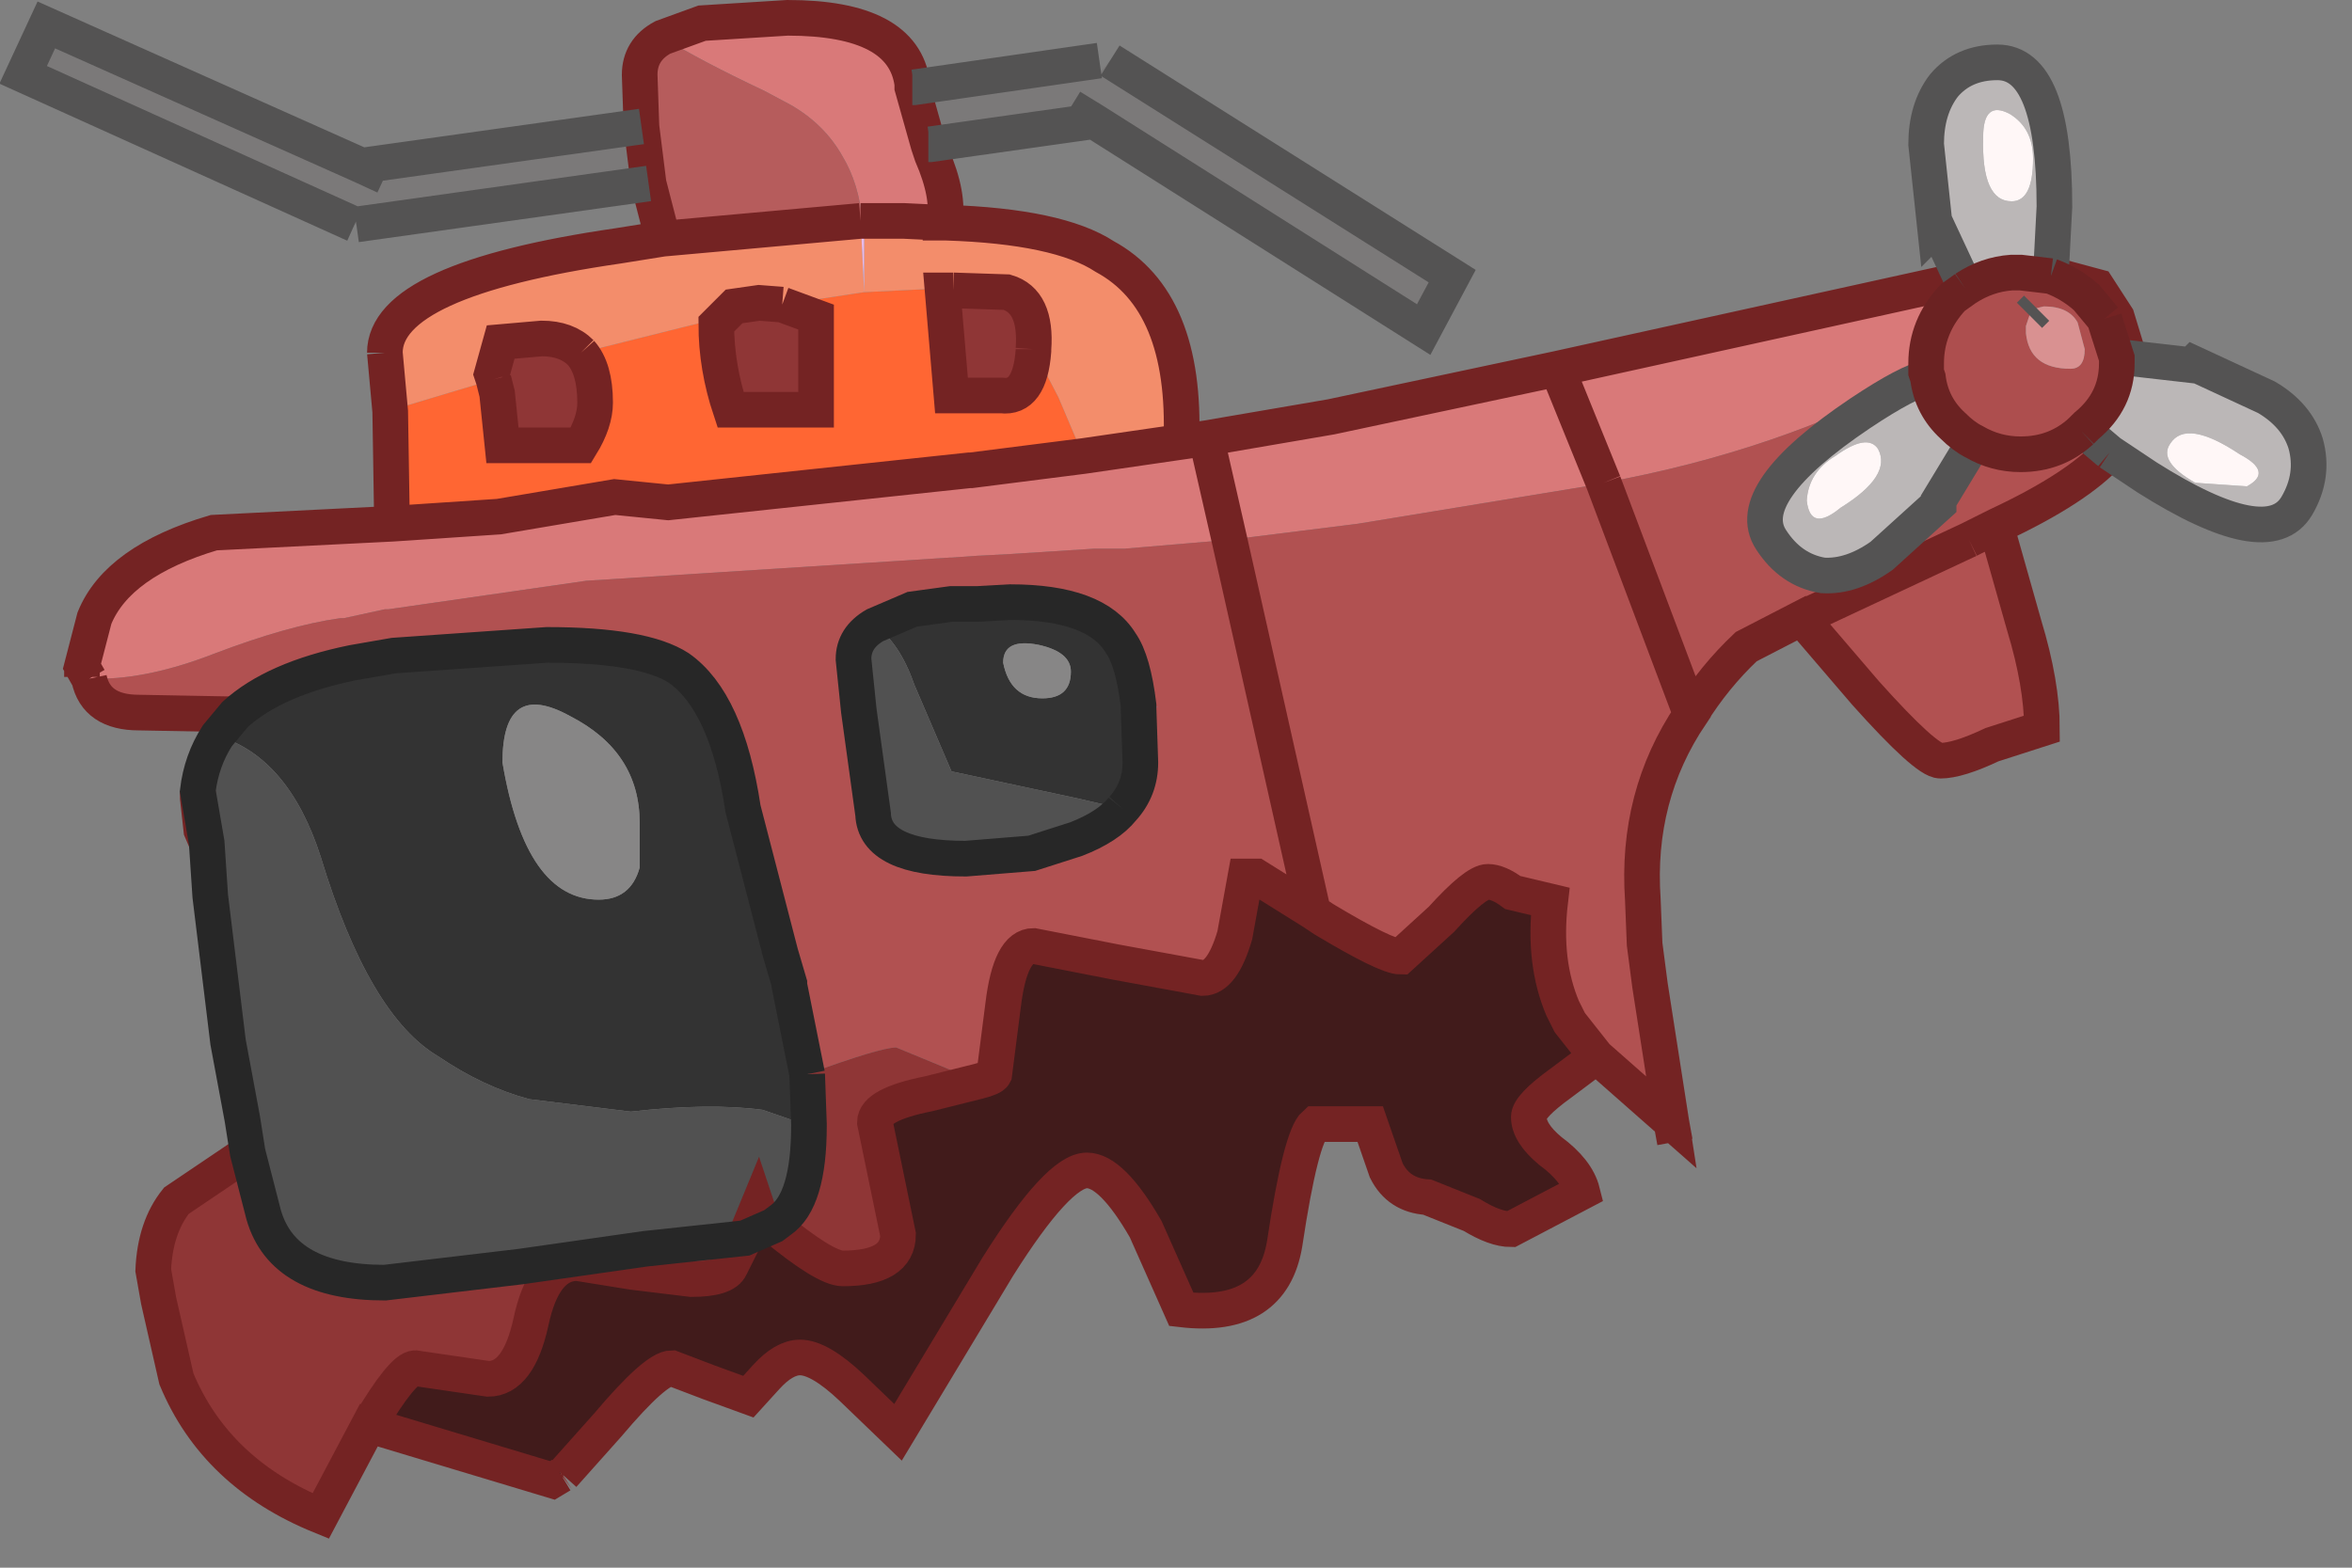 <?xml version="1.0" encoding="utf-8"?>
<svg version="1.1" id="Layer_1"
xmlns="http://www.w3.org/2000/svg"
xmlns:xlink="http://www.w3.org/1999/xlink"
xmlns:author="http://www.sothink.com"
width="66px" height="44px"
xml:space="preserve">
<rect width="100%" height="100%" fill="#808080" stroke="none"/>
<g id="141" transform="matrix(1, 0, 0, 1, 32.7, 21.55)">
<path style="fill:#D97979;fill-opacity:1" d="M22.35,-13.7L22.45 -13.45L22.1 -13.2Q21.35 -12.4 21.35 -11.35L21.35 -11.1L21.2 -11.05Q17.25 -8.9 12.3 -8L11.8 -7.9L5.4 -6.85L1.8 -6.4L-1.15 -6.15L-2 -6.15L-4.35 -6L-5.3 -5.95L-6 -5.9L-6.05 -5.9L-16.25 -5.25L-21.8 -4.45L-21.9 -4.45L-23.05 -4.2L-23.15 -4.2Q-24.6 -4 -26.7 -3.2Q-28.5 -2.5 -29.95 -2.5L-30.2 -2.5L-30.4 -2.85L-30.05 -4.2Q-29.4 -5.8 -26.7 -6.6L-21.7 -6.85L-18.7 -7.05L-15.45 -7.6L-13.95 -7.45L-5.5 -8.35L-5.45 -8.35L-2.3 -8.75L0.45 -9.15L1.15 -9.25L4.65 -9.85L11 -11.2L22.35 -13.7M-6.65,-17.5L-6.55 -17.2Q-6.05 -16.05 -6.2 -15.3L-6.3 -15.3L-7.35 -15.35L-8.45 -15.35L-8.5 -15.35Q-8.6 -16.4 -9.05 -17.15Q-9.55 -18.05 -10.5 -18.6L-11.25 -19Q-13.05 -19.85 -14.1 -20.5L-13 -20.9L-10.6 -21.05Q-7.35 -21.05 -7.1 -19.2L-7.1 -19.1L-6.65 -17.5M26.35,-12.6L25.85 -13.2Q25.4 -13.6 24.85 -13.8L24.85 -13.85L26.15 -13.5L26.7 -12.65L26.35 -12.6" />
<path style="fill:#B15151;fill-opacity:1" d="M-7.55,7.85Q-8 7.85 -10.05 8.6L-10.55 6.1L-10.55 6.05L-10.8 5.2L-11.85 1.15Q-12.3 -1.85 -13.65 -2.8Q-14.65 -3.45 -17.35 -3.45L-21.65 -3.15L-22.8 -2.95Q-25 -2.5 -26.1 -1.5L-28.8 -1.55Q-30 -1.55 -30.2 -2.5L-29.95 -2.5Q-28.5 -2.5 -26.7 -3.2Q-24.6 -4 -23.15 -4.2L-23.05 -4.2L-21.9 -4.45L-21.8 -4.45L-16.25 -5.25L-6.05 -5.9L-6 -5.9L-5.3 -5.95L-4.35 -6L-2 -6.15L-1.15 -6.15L1.8 -6.4L5.4 -6.85L11.8 -7.9L12.3 -8Q17.25 -8.9 21.2 -11.05L21.35 -11.1L21.4 -10.95Q20.85 -10.85 19.5 -9.95Q16.15 -7.7 17 -6.4Q17.55 -5.55 18.45 -5.4Q19.25 -5.35 20.1 -5.95L21.7 -7.4L21.7 -7.5L22.7 -9.15Q23.3 -8.8 24 -8.8Q25 -8.8 25.7 -9.45L25.85 -9.4L26.5 -8.85Q25.6 -7.85 23.35 -6.8L22.55 -6.4L23.35 -6.65L24.1 -4Q24.6 -2.35 24.6 -1.1L23.2 -0.65Q22.25 -0.2 21.75 -0.2Q21.35 -0.2 19.65 -2.1L17.85 -4.2L16.3 -3.4Q15.4 -2.55 14.75 -1.5Q13.2 0.8 13.4 3.7L13.45 4.95L13.6 6.1L14.2 9.95L12.1 8.1L11.35 7.15L11.15 6.75Q10.6 5.45 10.8 3.75L9.75 3.5Q9.35 3.2 9.05 3.2Q8.7 3.2 7.75 4.25L6.6 5.3Q6.2 5.3 4.45 4.25L4.15 4.05L2.55 3.05L2.25 3.05L1.95 4.7Q1.6 5.9 1.05 5.9L-1.4 5.45L-3.7 5Q-4.35 5 -4.55 6.65L-4.8 8.6Q-4.85 8.7 -5.25 8.8L-7.55 7.85M26.75,-11.5L26.7 -11.5L26.35 -12.6L26.7 -12.65L27.05 -11.5L26.75 -11.5M-1.2,1.15Q-0.7 0.6 -0.7 -0.15L-0.75 -1.65L-0.2 -1.7L-0.75 -1.75Q-0.9 -3 -1.25 -3.5Q-1.95 -4.65 -4.35 -4.65L-5.25 -4.6L-5.3 -4.6L-6 -4.6L-7.1 -4.45L-8.15 -4Q-8.75 -3.65 -8.75 -3.05L-8.6 -1.6L-8.4 -0.15L-8.2 1.3Q-8.15 2.55 -5.6 2.55L-3.75 2.4L-2.5 2Q-1.6 1.65 -1.2 1.15" />
<path style="fill:#BBB7B7;fill-opacity:1" d="M22.45,-13.45L22.35 -13.7L21.65 -15.2L21.6 -15.15L21.35 -17.5Q21.35 -18.5 21.85 -19.15Q22.4 -19.8 23.35 -19.8Q24.95 -19.8 24.95 -15.75L24.85 -13.85L24.85 -13.8L24 -13.9L23.85 -13.9L23.75 -13.9Q23.05 -13.85 22.45 -13.45M22.1,-9.6Q22.4 -9.3 22.7 -9.15L21.7 -7.5L21.7 -7.4L20.1 -5.95Q19.25 -5.35 18.45 -5.4Q17.55 -5.55 17 -6.4Q16.15 -7.7 19.5 -9.95Q20.85 -10.85 21.4 -10.95Q21.5 -10.15 22.1 -9.6M18,-7.5Q18.1 -6.6 18.95 -7.3Q20.4 -8.2 20 -8.95Q19.7 -9.4 18.8 -8.75Q18.05 -8.3 18 -7.5M25.85,-9.4L25.75 -9.5L25.85 -9.6Q26.7 -10.3 26.7 -11.35L26.7 -11.5L26.75 -11.5L27.05 -11.5L28.8 -11.3L28.85 -11.35L30.9 -10.4Q31.75 -9.9 32 -9.1Q32.25 -8.2 31.75 -7.35Q30.95 -6 27.55 -8.15L26.5 -8.85L25.85 -9.4M22.95,-17.7Q22.9 -15.9 23.75 -15.9Q24.35 -15.9 24.35 -17.1Q24.35 -17.95 23.7 -18.35Q22.95 -18.75 22.95 -17.7M30.35,-7.9Q31.1 -8.3 30.15 -8.8Q28.65 -9.8 28.2 -9.1Q27.85 -8.6 28.9 -8L30.35 -7.9" />
<path style="fill:#FFF7F7;fill-opacity:1" d="M18.8,-8.75Q19.7 -9.4 20 -8.95Q20.4 -8.2 18.95 -7.3Q18.1 -6.6 18 -7.5Q18.05 -8.3 18.8 -8.75M23.7,-18.35Q24.35 -17.95 24.35 -17.1Q24.35 -15.9 23.75 -15.9Q22.9 -15.9 22.95 -17.7Q22.95 -18.75 23.7 -18.35M28.9,-8Q27.85 -8.6 28.2 -9.1Q28.65 -9.8 30.15 -8.8Q31.1 -8.3 30.35 -7.9L28.9 -8" />
<path style="fill:#7B7979;fill-opacity:1" d="M-7.1,-19.1L-7.05 -19.1L-1.85 -19.85L-1.85 -19.5L-1.55 -19.85L8.05 -13.8L7.25 -12.3L-2 -18.15L-6.6 -17.5L-6.65 -17.5L-7.1 -19.1M-14.5,-16.4L-22.7 -15.25L-22.75 -15.25L-32.05 -19.45L-31.4 -20.85L-22.55 -16.9L-14.7 -18L-14.5 -16.4" />
<path style="fill:#AD4E4E;fill-opacity:1" d="M25.7,-9.45Q25 -8.8 24 -8.8Q23.3 -8.8 22.7 -9.15Q22.4 -9.3 22.1 -9.6Q21.5 -10.15 21.4 -10.95L21.35 -11.1L21.35 -11.35Q21.35 -12.4 22.1 -13.2L22.45 -13.45Q23.05 -13.85 23.75 -13.9L23.85 -13.9L24 -13.9L24.85 -13.8Q25.4 -13.6 25.85 -13.2L26.35 -12.6L26.7 -11.5L26.7 -11.35Q26.7 -10.3 25.85 -9.6L25.75 -9.5L25.7 -9.45M24.15,-12.4L24.15 -12.2Q24.25 -11.2 25.4 -11.2Q25.8 -11.2 25.8 -11.75L25.6 -12.5Q25.35 -12.95 24.65 -12.95L24.45 -12.9L24.25 -12.7L24.15 -12.4" />
<path style="fill:#D99191;fill-opacity:1" d="M24.25,-12.7L24.45 -12.9L24.65 -12.95Q25.35 -12.95 25.6 -12.5L25.8 -11.75Q25.8 -11.2 25.4 -11.2Q24.25 -11.2 24.15 -12.2L24.15 -12.4L24.25 -12.7M25.75,-9.5L25.85 -9.4L25.7 -9.45L25.75 -9.5" />
<path style="fill:#411B1B;fill-opacity:1" d="M-16.95,19.85L-17.2 20L-22.35 18.45Q-21.4 16.85 -21.05 16.85L-19 17.15Q-18.15 17.15 -17.8 15.55Q-17.45 13.9 -16.5 13.9L-14.95 14.15L-13.3 14.35Q-12.35 14.35 -12.2 14L-11.8 13.2L-11 12.85Q-9.55 14.05 -9.05 14.05Q-7.5 14.05 -7.5 13.1L-8.15 9.95Q-8.15 9.45 -6.65 9.15L-5.25 8.8Q-4.85 8.7 -4.8 8.6L-4.55 6.65Q-4.35 5 -3.7 5L-1.4 5.45L1.05 5.9Q1.6 5.9 1.95 4.7L2.25 3.05L2.55 3.05L4.15 4.05L4.45 4.25Q6.2 5.3 6.6 5.3L7.75 4.25Q8.7 3.2 9.05 3.2Q9.35 3.2 9.75 3.5L10.8 3.75Q10.6 5.45 11.15 6.75L11.35 7.15L12.1 8.1L11.1 8.85Q10.2 9.5 10.2 9.8Q10.2 10.25 10.8 10.75Q11.55 11.3 11.7 11.9L9.7 12.95Q9.25 12.95 8.6 12.55L7.35 12.05Q6.55 12 6.2 11.3L5.75 10L4.2 10Q3.8 10.35 3.35 13.35Q3 15.5 0.45 15.2L-0.55 12.95Q-1.5 11.3 -2.2 11.3Q-3 11.3 -4.7 14L-7.5 18.65L-8.8 17.4Q-9.7 16.55 -10.25 16.55Q-10.7 16.55 -11.2 17.1L-11.7 17.65L-12.8 17.25L-13.85 16.85Q-14.3 16.85 -15.65 18.45L-16.9 19.85L-16.95 19.7L-17 19.7L-16.95 19.85" />
<path style="fill:#9F7A9F;fill-opacity:1" d="M-30.4,-2.85L-30.2 -2.5L-30.4 -2.55L-30.4 -2.85" />
<path style="fill:#705470;fill-opacity:1" d="M-21.35,-10.15L-21.75 -10L-21.9 -11.65L-21.35 -10.15" />
<path style="fill:#FF6633;fill-opacity:1" d="M-3.7,-11.75L-3 -10.4L-2.3 -8.75L-5.45 -8.35L-5.5 -8.35L-13.95 -7.45L-15.45 -7.6L-18.7 -7.05L-21.7 -6.85L-21.75 -10L-21.35 -10.15L-18.85 -10.9L-18.75 -10.5L-18.6 -9.05L-16.4 -9.05Q-16 -9.7 -16 -10.25Q-16 -11.2 -16.4 -11.65L-12.4 -12.65L-12.6 -12.45Q-12.6 -11.25 -12.2 -10.05L-9.8 -10.05L-9.8 -12.65L-10.75 -13L-8.45 -13.35L-6.4 -13.45L-5.95 -13.4L-6.25 -13.4L-6 -10.45L-4.6 -10.45Q-3.8 -10.35 -3.7 -11.7L-3.7 -11.75" />
<path style="fill:#F38D6B;fill-opacity:1" d="M-3,-10.4L-3.7 -11.75Q-3.6 -13.1 -4.45 -13.35L-5.95 -13.4L-6.4 -13.45L-8.45 -13.35L-8.45 -15.35L-7.35 -15.35L-6.3 -15.3L-6.2 -15.3L-6.15 -15.3Q-3 -15.2 -1.7 -14.35Q0.6 -13.1 0.45 -9.15L-2.3 -8.75L-3 -10.4M-8.55,-15.35L-8.45 -13.35L-10.75 -13L-11.4 -13.05L-12.1 -12.95L-12.4 -12.65L-16.4 -11.65Q-16.8 -12.05 -17.5 -12.05L-18.65 -11.95L-18.9 -11.05L-18.85 -10.9L-21.35 -10.15L-21.9 -11.65Q-21.9 -13.7 -15.35 -14.65L-14.1 -14.85L-8.55 -15.35" />
<path style="fill:#333333;fill-opacity:1" d="M-11.3,9.6Q-12.8 9.4 -15 9.65L-17.85 9.3Q-19.15 8.95 -20.4 8.1Q-22.35 6.95 -23.7 2.5Q-24.6 -0.3 -26.6 -0.9L-26.1 -1.5Q-25 -2.5 -22.8 -2.95L-21.65 -3.15L-17.35 -3.45Q-14.65 -3.45 -13.65 -2.8Q-12.3 -1.85 -11.85 1.15L-10.8 5.2L-10.55 6.05L-10.55 6.1L-10.05 8.6L-10 10L-10 10.05L-11.3 9.6M-18.6,-0.15Q-17.95 3.7 -15.9 3.7Q-15 3.7 -14.75 2.8L-14.75 1.55Q-14.75 -0.45 -16.7 -1.45Q-18.6 -2.5 -18.6 -0.15M-0.75,-1.65L-0.7 -0.15Q-0.7 0.6 -1.2 1.15L-2.5 0.85L-6 0.1L-7.05 -2.35Q-7.45 -3.5 -8.15 -4L-7.1 -4.45L-6 -4.6L-5.3 -4.6L-5.25 -4.6L-4.35 -4.65Q-1.95 -4.65 -1.25 -3.5Q-0.9 -3 -0.75 -1.75L-0.75 -1.65M-2.65,-2.7Q-2.65 -3.25 -3.55 -3.45Q-4.55 -3.65 -4.55 -2.95Q-4.35 -1.95 -3.45 -1.95Q-2.65 -1.95 -2.65 -2.7" />
<path style="fill:#E9BAE9;fill-opacity:1" d="M-8.55,-15.35L-8.5 -15.35L-8.45 -15.35L-8.45 -13.35L-8.55 -15.35" />
<path style="fill:#B65C5C;fill-opacity:1" d="M-14.1,-14.85L-14.5 -16.4L-14.7 -18L-14.75 -19.45Q-14.75 -20.15 -14.1 -20.5Q-13.05 -19.85 -11.25 -19L-10.5 -18.6Q-9.55 -18.05 -9.05 -17.15Q-8.6 -16.4 -8.5 -15.35L-8.55 -15.35L-14.1 -14.85" />
<path style="fill:#8F3636;fill-opacity:1" d="M-17,19.7L-16.95 19.7L-16.9 19.85L-16.65 20.25L-16.95 19.85L-17 19.7M-25.3,12.55Q-24.75 14.45 -21.9 14.45L-18.1 14L-14.6 13.5L-11.8 13.2L-12.2 14Q-12.35 14.35 -13.3 14.35L-14.95 14.15L-16.5 13.9Q-17.45 13.9 -17.8 15.55Q-18.15 17.15 -19 17.15L-21.05 16.85Q-21.4 16.85 -22.35 18.45L-23.7 21Q-26.65 19.8 -27.75 17.15L-28.25 14.95L-28.4 14.1Q-28.35 12.9 -27.75 12.15L-25.75 10.8L-25.3 12.55M-10.8,12.7Q-10 12.15 -10 10.05L-10 10L-10.05 8.6Q-8 7.85 -7.55 7.85L-5.25 8.8L-6.65 9.15Q-8.15 9.45 -8.15 9.95L-7.5 13.1Q-7.5 14.05 -9.05 14.05Q-9.55 14.05 -11 12.85L-10.8 12.7M-3.7,-11.7Q-3.8 -10.35 -4.6 -10.45L-6 -10.45L-6.25 -13.4L-5.95 -13.4L-4.45 -13.35Q-3.6 -13.1 -3.7 -11.75L-3.7 -11.7M-12.1,-12.95L-11.4 -13.05L-10.75 -13L-9.8 -12.65L-9.8 -10.05L-12.2 -10.05Q-12.6 -11.25 -12.6 -12.45L-12.4 -12.65L-12.1 -12.95M-18.9,-11.05L-18.65 -11.95L-17.5 -12.05Q-16.8 -12.05 -16.4 -11.65Q-16 -11.2 -16 -10.25Q-16 -9.7 -16.4 -9.05L-18.6 -9.05L-18.75 -10.5L-18.85 -10.9L-18.9 -11.05" />
<path style="fill:#878686;fill-opacity:1" d="M-16.7,-1.45Q-14.75 -0.45 -14.75 1.55L-14.75 2.8Q-15 3.7 -15.9 3.7Q-17.95 3.7 -18.6 -0.15Q-18.6 -2.5 -16.7 -1.45M-3.45,-1.95Q-4.35 -1.95 -4.55 -2.95Q-4.55 -3.65 -3.55 -3.45Q-2.65 -3.25 -2.65 -2.7Q-2.65 -1.95 -3.45 -1.95" />
<path style="fill:#515151;fill-opacity:1" d="M-27.15,0.65Q-27.05 -0.2 -26.6 -0.9Q-24.6 -0.3 -23.7 2.5Q-22.35 6.95 -20.4 8.1Q-19.15 8.95 -17.85 9.3L-15 9.65Q-12.8 9.4 -11.3 9.6L-10 10.05Q-10 12.15 -10.8 12.7L-11 12.85L-11.8 13.2L-14.6 13.5L-18.1 14L-21.9 14.45Q-24.75 14.45 -25.3 12.55L-25.75 10.8L-25.9 9.85L-26.3 7.7L-26.8 3.6L-26.9 2.1L-27.15 0.65M-2.5,2L-3.75 2.4L-5.6 2.55Q-8.15 2.55 -8.2 1.3L-8.4 -0.15L-8.6 -1.6L-8.75 -3.05Q-8.75 -3.65 -8.15 -4Q-7.45 -3.5 -7.05 -2.35L-6 0.1L-2.5 0.85L-1.2 1.15Q-1.6 1.65 -2.5 2" />
<path style="fill:#916B91;fill-opacity:1" d="M-0.75,-1.65L-0.75 -1.75L-0.2 -1.7L-0.75 -1.65" />
<path style="fill:none;stroke-width:1;stroke-linecap:butt;stroke-linejoin:miter;stroke-miterlimit:3;stroke:#742323;stroke-opacity:1" d="M12.3,-8L11 -11.2L4.65 -9.85L1.15 -9.25L1.8 -6.4L4.15 4.05L4.45 4.25Q6.2 5.3 6.6 5.3L7.75 4.25Q8.7 3.2 9.05 3.2Q9.35 3.2 9.75 3.5L10.8 3.75Q10.6 5.45 11.15 6.75L11.35 7.15L12.1 8.1L14.2 9.95L13.6 6.1L13.45 4.95L13.4 3.7Q13.2 0.8 14.75 -1.5L12.3 -8M1.15,-9.25L0.45 -9.15L-2.3 -8.75L-5.45 -8.35L-5.5 -8.35L-13.95 -7.45L-15.45 -7.6L-18.7 -7.05L-21.7 -6.85L-26.7 -6.6Q-29.4 -5.8 -30.05 -4.2L-30.4 -2.85L-30.2 -2.5M22.35,-13.7L11 -11.2M23.35,-6.65L24.1 -4Q24.6 -2.35 24.6 -1.1L23.2 -0.65Q22.25 -0.2 21.75 -0.2Q21.35 -0.2 19.65 -2.1L17.85 -4.2L16.3 -3.4Q15.4 -2.55 14.75 -1.5M-21.9,-11.65Q-21.9 -13.7 -15.35 -14.65L-14.1 -14.85L-14.5 -16.4L-14.7 -18L-14.75 -19.45Q-14.75 -20.15 -14.1 -20.5L-13 -20.9L-10.6 -21.05Q-7.35 -21.05 -7.1 -19.2L-7.1 -19.1L-6.65 -17.5L-6.55 -17.2Q-6.05 -16.05 -6.2 -15.3L-6.15 -15.3Q-3 -15.2 -1.7 -14.35Q0.6 -13.1 0.45 -9.15M24.85,-13.85L26.15 -13.5L26.7 -12.65L27.05 -11.5M26.5,-8.85Q25.6 -7.85 23.35 -6.8L22.55 -6.4M17.85,-4.2L22.55 -6.4M12.1,8.1L11.1 8.85Q10.2 9.5 10.2 9.8Q10.2 10.25 10.8 10.75Q11.55 11.3 11.7 11.9L9.7 12.95Q9.25 12.95 8.6 12.55L7.35 12.05Q6.55 12 6.2 11.3L5.75 10L4.2 10Q3.8 10.35 3.35 13.35Q3 15.5 0.45 15.2L-0.55 12.95Q-1.5 11.3 -2.2 11.3Q-3 11.3 -4.7 14L-7.5 18.65L-8.8 17.4Q-9.7 16.55 -10.25 16.55Q-10.7 16.55 -11.2 17.1L-11.7 17.65L-12.8 17.25L-13.85 16.85Q-14.3 16.85 -15.65 18.45L-16.9 19.85M-16.95,19.85L-17.2 20L-22.35 18.45L-23.7 21Q-26.65 19.8 -27.75 17.15L-28.25 14.95L-28.4 14.1Q-28.35 12.9 -27.75 12.15L-25.75 10.8M-26.9,2.1L-27.05 1.75L-27.15 0.85L-27.15 0.65M-26.1,-1.5L-28.8 -1.55Q-30 -1.55 -30.2 -2.5M-30.4,-2.55L-30.4 -2.85M14.2,9.95L14.3 10.5M4.15,4.05L2.55 3.05L2.25 3.05L1.95 4.7Q1.6 5.9 1.05 5.9L-1.4 5.45L-3.7 5Q-4.35 5 -4.55 6.65L-4.8 8.6Q-4.85 8.7 -5.25 8.8L-6.65 9.15Q-8.15 9.45 -8.15 9.95L-7.5 13.1Q-7.5 14.05 -9.05 14.05Q-9.55 14.05 -11 12.85L-11.4 12.5L-11.45 12.35L-11.8 13.2L-12.2 14Q-12.35 14.35 -13.3 14.35L-14.95 14.15L-16.5 13.9Q-17.45 13.9 -17.8 15.55Q-18.15 17.15 -19 17.15L-21.05 16.85Q-21.4 16.85 -22.35 18.45M-21.9,-11.65L-21.75 -10L-21.7 -6.85M-8.5,-15.35L-8.45 -15.35L-7.35 -15.35L-6.3 -15.3L-6.2 -15.3M-5.95,-13.4L-4.45 -13.35Q-3.6 -13.1 -3.7 -11.75M-8.5,-15.35L-8.55 -15.35M-10.75,-13L-9.8 -12.65L-9.8 -10.05L-12.2 -10.05Q-12.6 -11.25 -12.6 -12.45L-12.4 -12.65M-16.4,-11.65Q-16 -11.2 -16 -10.25Q-16 -9.7 -16.4 -9.05L-18.6 -9.05L-18.75 -10.5L-18.85 -10.9M-5.95,-13.4L-6.25 -13.4L-6 -10.45L-4.6 -10.45Q-3.8 -10.35 -3.7 -11.7L-3.7 -11.75M-10.75,-13L-11.4 -13.05L-12.1 -12.95L-12.4 -12.65M-16.4,-11.65Q-16.8 -12.05 -17.5 -12.05L-18.65 -11.95L-18.9 -11.05L-18.85 -10.9M-14.1,-14.85L-8.55 -15.35M-16.95,19.85L-16.9 19.85" />
<path style="fill:none;stroke-width:1;stroke-linecap:butt;stroke-linejoin:miter;stroke-miterlimit:3;stroke:#545353;stroke-opacity:1" d="M22.45,-13.45L22.35 -13.7L21.65 -15.2L21.6 -15.15L21.35 -17.5Q21.35 -18.5 21.85 -19.15Q22.4 -19.8 23.35 -19.8Q24.95 -19.8 24.95 -15.75L24.85 -13.85L24.85 -13.8M22.7,-9.15L21.7 -7.5L21.7 -7.4L20.1 -5.95Q19.25 -5.35 18.45 -5.4Q17.55 -5.55 17 -6.4Q16.15 -7.7 19.5 -9.95Q20.85 -10.85 21.4 -10.95M-1.55,-19.85L8.05 -13.8L7.25 -12.3L-2 -18.15L-6.6 -17.5L-6.65 -17.5M26.7,-11.5L26.75 -11.5L27.05 -11.5L28.8 -11.3L28.85 -11.35L30.9 -10.4Q31.75 -9.9 32 -9.1Q32.25 -8.2 31.75 -7.35Q30.95 -6 27.55 -8.15L26.5 -8.85M24.25,-12.7L24.45 -12.9M25.75,-9.5L25.85 -9.4L26.5 -8.85M-22.75,-15.25L-32.05 -19.45L-31.4 -20.85L-22.55 -16.9L-21.9 -16.6M-22.55,-16.9L-14.7 -18M-7.1,-19.1L-7.05 -19.1L-1.85 -19.85M-14.5,-16.4L-22.7 -15.25M-2,-18.15L-2.65 -18.55" />
<path style="fill:none;stroke-width:1;stroke-linecap:butt;stroke-linejoin:miter;stroke-miterlimit:3;stroke:#6B2222;stroke-opacity:1" d="M25.7,-9.45Q25 -8.8 24 -8.8Q23.3 -8.8 22.7 -9.15Q22.4 -9.3 22.1 -9.6Q21.5 -10.15 21.4 -10.95L21.35 -11.1L21.35 -11.35Q21.35 -12.4 22.1 -13.2L22.45 -13.45M24.85,-13.8Q25.4 -13.6 25.85 -13.2L26.35 -12.6M24.85,-13.8L24 -13.9L23.85 -13.9L23.75 -13.9Q23.05 -13.85 22.45 -13.45M25.7,-9.45L25.75 -9.5L25.85 -9.6Q26.7 -10.3 26.7 -11.35L26.7 -11.5L26.35 -12.6" />
<path style="fill:none;stroke-width:1;stroke-linecap:butt;stroke-linejoin:miter;stroke-miterlimit:3;stroke:#272727;stroke-opacity:1" d="M-10,10.05Q-10 12.15 -10.8 12.7L-11 12.85L-11.8 13.2L-14.6 13.5L-18.1 14L-21.9 14.45Q-24.75 14.45 -25.3 12.55L-25.75 10.8L-25.9 9.85L-26.3 7.7L-26.8 3.6L-26.9 2.1L-27.15 0.65Q-27.05 -0.2 -26.6 -0.9L-26.1 -1.5Q-25 -2.5 -22.8 -2.95L-21.65 -3.15L-17.35 -3.45Q-14.65 -3.45 -13.65 -2.8Q-12.3 -1.85 -11.85 1.15L-10.8 5.2L-10.55 6.05L-10.55 6.1L-10.05 8.6M-1.2,1.15Q-0.7 0.6 -0.7 -0.15L-0.75 -1.65L-0.75 -1.75Q-0.9 -3 -1.25 -3.5Q-1.95 -4.65 -4.35 -4.65L-5.25 -4.6L-5.3 -4.6L-6 -4.6L-7.1 -4.45L-8.15 -4Q-8.75 -3.65 -8.75 -3.05L-8.6 -1.6L-8.4 -0.15L-8.2 1.3Q-8.15 2.55 -5.6 2.55L-3.75 2.4L-2.5 2Q-1.6 1.65 -1.2 1.15M-10,10.05L-10 10L-10.05 8.6" />
</g>
</svg>

